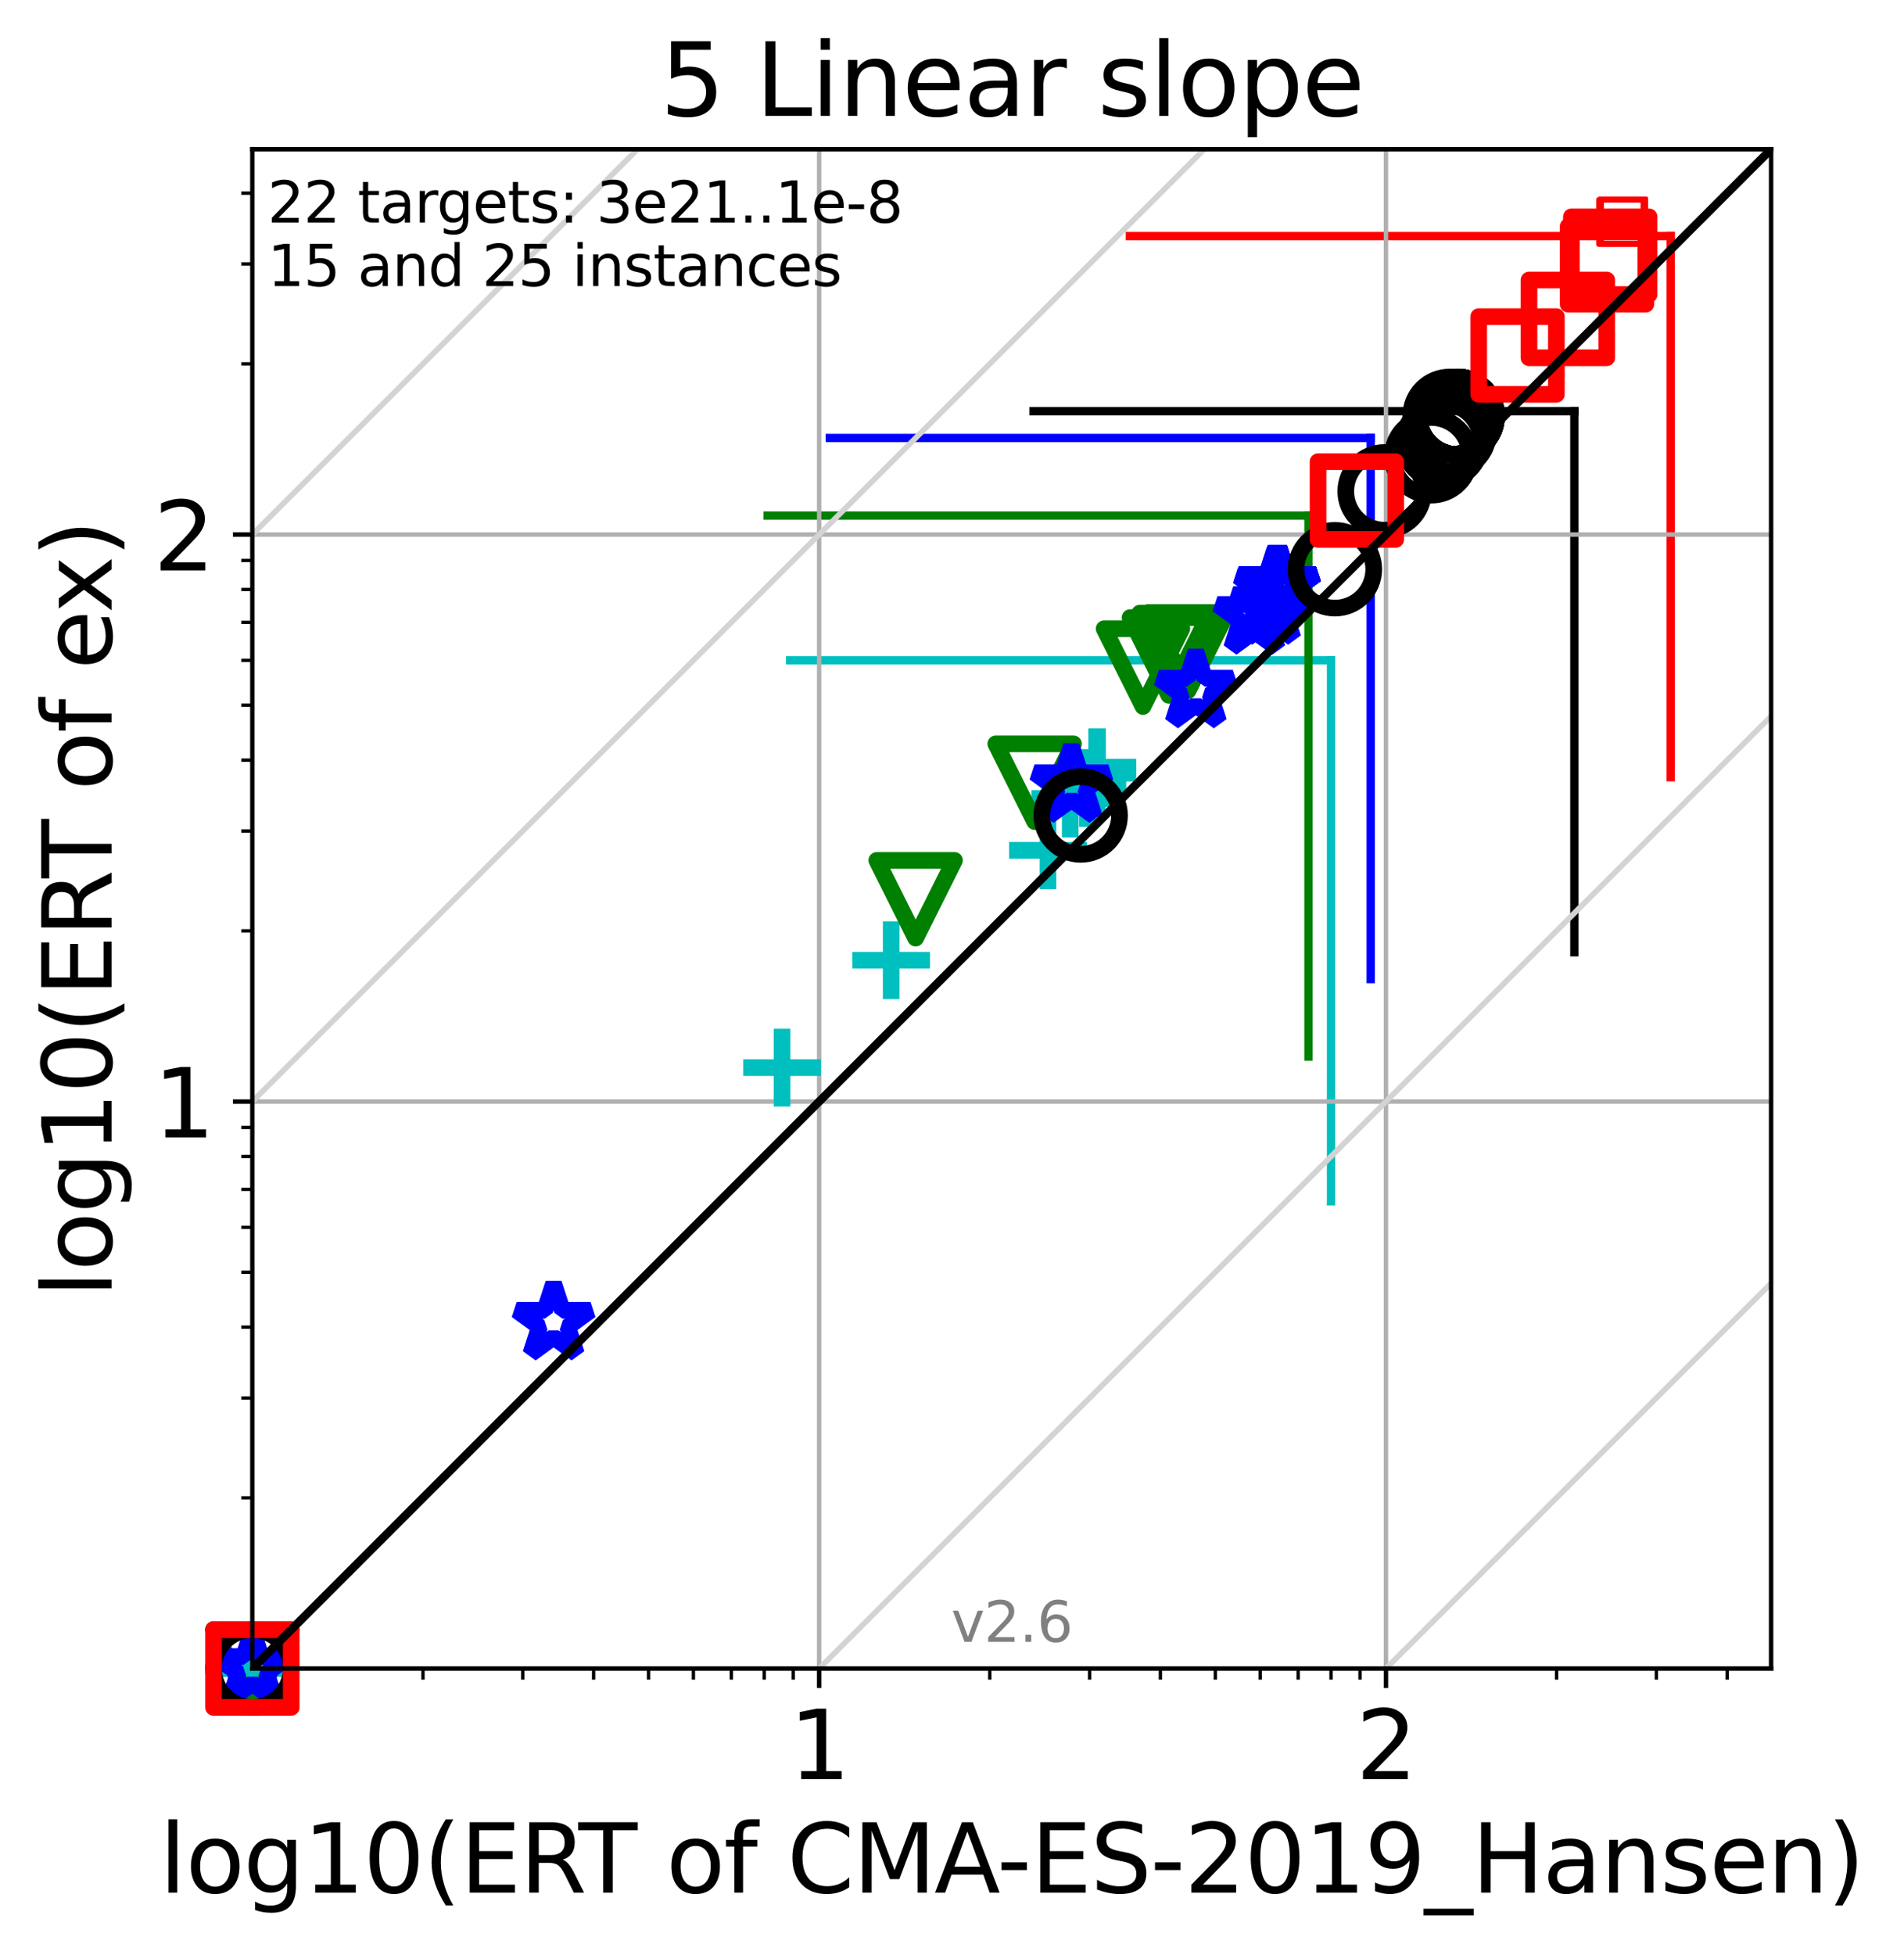<?xml version="1.0" encoding="utf-8" standalone="no"?>
<!DOCTYPE svg PUBLIC "-//W3C//DTD SVG 1.1//EN"
  "http://www.w3.org/Graphics/SVG/1.1/DTD/svg11.dtd">
<svg xmlns:xlink="http://www.w3.org/1999/xlink" width="343.054pt" height="352.096pt" viewBox="0 0 343.054 352.096" xmlns="http://www.w3.org/2000/svg" version="1.1">
 <defs>
  <style type="text/css">*{stroke-linejoin: round; stroke-linecap: butt}</style>
 </defs>
 <g id="figure_1">
  <g id="patch_1">
   <path d="M 0 352.096 
L 343.054 352.096 
L 343.054 0 
L 0 0 
z
" style="fill: #ffffff"/>
  </g>
  <g id="axes_1">
   <g id="patch_2">
    <path d="M 45.469 300.517 
L 319.109 300.517 
L 319.109 26.877 
L 45.469 26.877 
z
" style="fill: #ffffff"/>
   </g>
   <g id="line2d_1">
    <path d="M 239.817 216.378 
L 239.817 118.928 
" clip-path="url(#p455ec10266)" style="fill: none; stroke: #00bfbf; stroke-width: 1.5; stroke-linecap: square"/>
   </g>
   <g id="line2d_2">
    <path d="M 142.367 118.928 
L 239.817 118.928 
" clip-path="url(#p455ec10266)" style="fill: none; stroke: #00bfbf; stroke-width: 1.5; stroke-linecap: square"/>
   </g>
   <g id="line2d_3">
    <path d="M 235.756 190.309 
L 235.756 92.859 
" clip-path="url(#p455ec10266)" style="fill: none; stroke: #008000; stroke-width: 1.5; stroke-linecap: square"/>
   </g>
   <g id="line2d_4">
    <path d="M 138.306 92.859 
L 235.756 92.859 
" clip-path="url(#p455ec10266)" style="fill: none; stroke: #008000; stroke-width: 1.5; stroke-linecap: square"/>
   </g>
   <g id="line2d_5">
    <path d="M 246.969 176.335 
L 246.969 78.885 
" clip-path="url(#p455ec10266)" style="fill: none; stroke: #0000ff; stroke-width: 1.5; stroke-linecap: square"/>
   </g>
   <g id="line2d_6">
    <path d="M 149.52 78.885 
L 246.969 78.885 
" clip-path="url(#p455ec10266)" style="fill: none; stroke: #0000ff; stroke-width: 1.5; stroke-linecap: square"/>
   </g>
   <g id="line2d_7">
    <path d="M 283.663 171.512 
L 283.663 74.063 
" clip-path="url(#p455ec10266)" style="fill: none; stroke: #000000; stroke-width: 1.5; stroke-linecap: square"/>
   </g>
   <g id="line2d_8">
    <path d="M 186.213 74.063 
L 283.663 74.063 
" clip-path="url(#p455ec10266)" style="fill: none; stroke: #000000; stroke-width: 1.5; stroke-linecap: square"/>
   </g>
   <g id="line2d_9">
    <path d="M 301.022 139.971 
L 301.022 42.522 
" clip-path="url(#p455ec10266)" style="fill: none; stroke: #ff0000; stroke-width: 1.5; stroke-linecap: square"/>
   </g>
   <g id="line2d_10">
    <path d="M 203.573 42.522 
L 301.022 42.522 
" clip-path="url(#p455ec10266)" style="fill: none; stroke: #ff0000; stroke-width: 1.5; stroke-linecap: square"/>
   </g>
   <g id="matplotlib.axis_1">
    <g id="xtick_1">
     <g id="line2d_11">
      <path d="M 147.591 300.517 
L 147.591 26.877 
" clip-path="url(#p455ec10266)" style="fill: none; stroke: #b0b0b0; stroke-width: 0.8; stroke-linecap: square"/>
     </g>
     <g id="line2d_12">
      <defs>
       <path id="m4475f9ac56" d="M 0 0 
L 0 3.5 
" style="stroke: #000000; stroke-width: 0.8"/>
      </defs>
      <g>
       <use xlink:href="#m4475f9ac56" x="147.591" y="300.517" style="stroke: #000000; stroke-width: 0.8"/>
      </g>
     </g>
     <g id="text_1">
      <!-- 1 -->
      <g transform="translate(142.183 320.435)scale(0.17 -0.17)">
       <defs>
        <path id="DejaVuSans-31" d="M 794 531 
L 1825 531 
L 1825 4091 
L 703 3866 
L 703 4441 
L 1819 4666 
L 2450 4666 
L 2450 531 
L 3481 531 
L 3481 0 
L 794 0 
L 794 531 
z
" transform="scale(0.016)"/>
       </defs>
       <use xlink:href="#DejaVuSans-31"/>
      </g>
     </g>
    </g>
    <g id="xtick_2">
     <g id="line2d_13">
      <path d="M 249.713 300.517 
L 249.713 26.877 
" clip-path="url(#p455ec10266)" style="fill: none; stroke: #b0b0b0; stroke-width: 0.8; stroke-linecap: square"/>
     </g>
     <g id="line2d_14">
      <g>
       <use xlink:href="#m4475f9ac56" x="249.713" y="300.517" style="stroke: #000000; stroke-width: 0.8"/>
      </g>
     </g>
     <g id="text_2">
      <!-- 2 -->
      <g transform="translate(244.305 320.435)scale(0.17 -0.17)">
       <defs>
        <path id="DejaVuSans-32" d="M 1228 531 
L 3431 531 
L 3431 0 
L 469 0 
L 469 531 
Q 828 903 1448 1529 
Q 2069 2156 2228 2338 
Q 2531 2678 2651 2914 
Q 2772 3150 2772 3378 
Q 2772 3750 2511 3984 
Q 2250 4219 1831 4219 
Q 1534 4219 1204 4116 
Q 875 4013 500 3803 
L 500 4441 
Q 881 4594 1212 4672 
Q 1544 4750 1819 4750 
Q 2544 4750 2975 4387 
Q 3406 4025 3406 3419 
Q 3406 3131 3298 2873 
Q 3191 2616 2906 2266 
Q 2828 2175 2409 1742 
Q 1991 1309 1228 531 
z
" transform="scale(0.016)"/>
       </defs>
       <use xlink:href="#DejaVuSans-32"/>
      </g>
     </g>
    </g>
    <g id="xtick_3">
     <g id="line2d_15">
      <defs>
       <path id="m87d704d9f9" d="M 0 0 
L 0 2 
" style="stroke: #000000; stroke-width: 0.6"/>
      </defs>
      <g>
       <use xlink:href="#m87d704d9f9" x="76.211" y="300.517" style="stroke: #000000; stroke-width: 0.6"/>
      </g>
     </g>
    </g>
    <g id="xtick_4">
     <g id="line2d_16">
      <g>
       <use xlink:href="#m87d704d9f9" x="94.194" y="300.517" style="stroke: #000000; stroke-width: 0.6"/>
      </g>
     </g>
    </g>
    <g id="xtick_5">
     <g id="line2d_17">
      <g>
       <use xlink:href="#m87d704d9f9" x="106.953" y="300.517" style="stroke: #000000; stroke-width: 0.6"/>
      </g>
     </g>
    </g>
    <g id="xtick_6">
     <g id="line2d_18">
      <g>
       <use xlink:href="#m87d704d9f9" x="116.849" y="300.517" style="stroke: #000000; stroke-width: 0.6"/>
      </g>
     </g>
    </g>
    <g id="xtick_7">
     <g id="line2d_19">
      <g>
       <use xlink:href="#m87d704d9f9" x="124.936" y="300.517" style="stroke: #000000; stroke-width: 0.6"/>
      </g>
     </g>
    </g>
    <g id="xtick_8">
     <g id="line2d_20">
      <g>
       <use xlink:href="#m87d704d9f9" x="131.772" y="300.517" style="stroke: #000000; stroke-width: 0.6"/>
      </g>
     </g>
    </g>
    <g id="xtick_9">
     <g id="line2d_21">
      <g>
       <use xlink:href="#m87d704d9f9" x="137.695" y="300.517" style="stroke: #000000; stroke-width: 0.6"/>
      </g>
     </g>
    </g>
    <g id="xtick_10">
     <g id="line2d_22">
      <g>
       <use xlink:href="#m87d704d9f9" x="142.918" y="300.517" style="stroke: #000000; stroke-width: 0.6"/>
      </g>
     </g>
    </g>
    <g id="xtick_11">
     <g id="line2d_23">
      <g>
       <use xlink:href="#m87d704d9f9" x="178.333" y="300.517" style="stroke: #000000; stroke-width: 0.6"/>
      </g>
     </g>
    </g>
    <g id="xtick_12">
     <g id="line2d_24">
      <g>
       <use xlink:href="#m87d704d9f9" x="196.316" y="300.517" style="stroke: #000000; stroke-width: 0.6"/>
      </g>
     </g>
    </g>
    <g id="xtick_13">
     <g id="line2d_25">
      <g>
       <use xlink:href="#m87d704d9f9" x="209.075" y="300.517" style="stroke: #000000; stroke-width: 0.6"/>
      </g>
     </g>
    </g>
    <g id="xtick_14">
     <g id="line2d_26">
      <g>
       <use xlink:href="#m87d704d9f9" x="218.972" y="300.517" style="stroke: #000000; stroke-width: 0.6"/>
      </g>
     </g>
    </g>
    <g id="xtick_15">
     <g id="line2d_27">
      <g>
       <use xlink:href="#m87d704d9f9" x="227.058" y="300.517" style="stroke: #000000; stroke-width: 0.6"/>
      </g>
     </g>
    </g>
    <g id="xtick_16">
     <g id="line2d_28">
      <g>
       <use xlink:href="#m87d704d9f9" x="233.895" y="300.517" style="stroke: #000000; stroke-width: 0.6"/>
      </g>
     </g>
    </g>
    <g id="xtick_17">
     <g id="line2d_29">
      <g>
       <use xlink:href="#m87d704d9f9" x="239.817" y="300.517" style="stroke: #000000; stroke-width: 0.6"/>
      </g>
     </g>
    </g>
    <g id="xtick_18">
     <g id="line2d_30">
      <g>
       <use xlink:href="#m87d704d9f9" x="245.041" y="300.517" style="stroke: #000000; stroke-width: 0.6"/>
      </g>
     </g>
    </g>
    <g id="xtick_19">
     <g id="line2d_31">
      <g>
       <use xlink:href="#m87d704d9f9" x="280.455" y="300.517" style="stroke: #000000; stroke-width: 0.6"/>
      </g>
     </g>
    </g>
    <g id="xtick_20">
     <g id="line2d_32">
      <g>
       <use xlink:href="#m87d704d9f9" x="298.438" y="300.517" style="stroke: #000000; stroke-width: 0.6"/>
      </g>
     </g>
    </g>
    <g id="xtick_21">
     <g id="line2d_33">
      <g>
       <use xlink:href="#m87d704d9f9" x="311.197" y="300.517" style="stroke: #000000; stroke-width: 0.6"/>
      </g>
     </g>
    </g>
    <g id="text_3">
     <!-- log10(ERT of CMA-ES-2019_Hansen) -->
     <g transform="translate(28.725 340.887)scale(0.17 -0.17)">
      <defs>
       <path id="DejaVuSans-6c" d="M 603 4863 
L 1178 4863 
L 1178 0 
L 603 0 
L 603 4863 
z
" transform="scale(0.016)"/>
       <path id="DejaVuSans-6f" d="M 1959 3097 
Q 1497 3097 1228 2736 
Q 959 2375 959 1747 
Q 959 1119 1226 758 
Q 1494 397 1959 397 
Q 2419 397 2687 759 
Q 2956 1122 2956 1747 
Q 2956 2369 2687 2733 
Q 2419 3097 1959 3097 
z
M 1959 3584 
Q 2709 3584 3137 3096 
Q 3566 2609 3566 1747 
Q 3566 888 3137 398 
Q 2709 -91 1959 -91 
Q 1206 -91 779 398 
Q 353 888 353 1747 
Q 353 2609 779 3096 
Q 1206 3584 1959 3584 
z
" transform="scale(0.016)"/>
       <path id="DejaVuSans-67" d="M 2906 1791 
Q 2906 2416 2648 2759 
Q 2391 3103 1925 3103 
Q 1463 3103 1205 2759 
Q 947 2416 947 1791 
Q 947 1169 1205 825 
Q 1463 481 1925 481 
Q 2391 481 2648 825 
Q 2906 1169 2906 1791 
z
M 3481 434 
Q 3481 -459 3084 -895 
Q 2688 -1331 1869 -1331 
Q 1566 -1331 1297 -1286 
Q 1028 -1241 775 -1147 
L 775 -588 
Q 1028 -725 1275 -790 
Q 1522 -856 1778 -856 
Q 2344 -856 2625 -561 
Q 2906 -266 2906 331 
L 2906 616 
Q 2728 306 2450 153 
Q 2172 0 1784 0 
Q 1141 0 747 490 
Q 353 981 353 1791 
Q 353 2603 747 3093 
Q 1141 3584 1784 3584 
Q 2172 3584 2450 3431 
Q 2728 3278 2906 2969 
L 2906 3500 
L 3481 3500 
L 3481 434 
z
" transform="scale(0.016)"/>
       <path id="DejaVuSans-30" d="M 2034 4250 
Q 1547 4250 1301 3770 
Q 1056 3291 1056 2328 
Q 1056 1369 1301 889 
Q 1547 409 2034 409 
Q 2525 409 2770 889 
Q 3016 1369 3016 2328 
Q 3016 3291 2770 3770 
Q 2525 4250 2034 4250 
z
M 2034 4750 
Q 2819 4750 3233 4129 
Q 3647 3509 3647 2328 
Q 3647 1150 3233 529 
Q 2819 -91 2034 -91 
Q 1250 -91 836 529 
Q 422 1150 422 2328 
Q 422 3509 836 4129 
Q 1250 4750 2034 4750 
z
" transform="scale(0.016)"/>
       <path id="DejaVuSans-28" d="M 1984 4856 
Q 1566 4138 1362 3434 
Q 1159 2731 1159 2009 
Q 1159 1288 1364 580 
Q 1569 -128 1984 -844 
L 1484 -844 
Q 1016 -109 783 600 
Q 550 1309 550 2009 
Q 550 2706 781 3412 
Q 1013 4119 1484 4856 
L 1984 4856 
z
" transform="scale(0.016)"/>
       <path id="DejaVuSans-45" d="M 628 4666 
L 3578 4666 
L 3578 4134 
L 1259 4134 
L 1259 2753 
L 3481 2753 
L 3481 2222 
L 1259 2222 
L 1259 531 
L 3634 531 
L 3634 0 
L 628 0 
L 628 4666 
z
" transform="scale(0.016)"/>
       <path id="DejaVuSans-52" d="M 2841 2188 
Q 3044 2119 3236 1894 
Q 3428 1669 3622 1275 
L 4263 0 
L 3584 0 
L 2988 1197 
Q 2756 1666 2539 1819 
Q 2322 1972 1947 1972 
L 1259 1972 
L 1259 0 
L 628 0 
L 628 4666 
L 2053 4666 
Q 2853 4666 3247 4331 
Q 3641 3997 3641 3322 
Q 3641 2881 3436 2590 
Q 3231 2300 2841 2188 
z
M 1259 4147 
L 1259 2491 
L 2053 2491 
Q 2509 2491 2742 2702 
Q 2975 2913 2975 3322 
Q 2975 3731 2742 3939 
Q 2509 4147 2053 4147 
L 1259 4147 
z
" transform="scale(0.016)"/>
       <path id="DejaVuSans-54" d="M -19 4666 
L 3928 4666 
L 3928 4134 
L 2272 4134 
L 2272 0 
L 1638 0 
L 1638 4134 
L -19 4134 
L -19 4666 
z
" transform="scale(0.016)"/>
       <path id="DejaVuSans-20" transform="scale(0.016)"/>
       <path id="DejaVuSans-66" d="M 2375 4863 
L 2375 4384 
L 1825 4384 
Q 1516 4384 1395 4259 
Q 1275 4134 1275 3809 
L 1275 3500 
L 2222 3500 
L 2222 3053 
L 1275 3053 
L 1275 0 
L 697 0 
L 697 3053 
L 147 3053 
L 147 3500 
L 697 3500 
L 697 3744 
Q 697 4328 969 4595 
Q 1241 4863 1831 4863 
L 2375 4863 
z
" transform="scale(0.016)"/>
       <path id="DejaVuSans-43" d="M 4122 4306 
L 4122 3641 
Q 3803 3938 3442 4084 
Q 3081 4231 2675 4231 
Q 1875 4231 1450 3742 
Q 1025 3253 1025 2328 
Q 1025 1406 1450 917 
Q 1875 428 2675 428 
Q 3081 428 3442 575 
Q 3803 722 4122 1019 
L 4122 359 
Q 3791 134 3420 21 
Q 3050 -91 2638 -91 
Q 1578 -91 968 557 
Q 359 1206 359 2328 
Q 359 3453 968 4101 
Q 1578 4750 2638 4750 
Q 3056 4750 3426 4639 
Q 3797 4528 4122 4306 
z
" transform="scale(0.016)"/>
       <path id="DejaVuSans-4d" d="M 628 4666 
L 1569 4666 
L 2759 1491 
L 3956 4666 
L 4897 4666 
L 4897 0 
L 4281 0 
L 4281 4097 
L 3078 897 
L 2444 897 
L 1241 4097 
L 1241 0 
L 628 0 
L 628 4666 
z
" transform="scale(0.016)"/>
       <path id="DejaVuSans-41" d="M 2188 4044 
L 1331 1722 
L 3047 1722 
L 2188 4044 
z
M 1831 4666 
L 2547 4666 
L 4325 0 
L 3669 0 
L 3244 1197 
L 1141 1197 
L 716 0 
L 50 0 
L 1831 4666 
z
" transform="scale(0.016)"/>
       <path id="DejaVuSans-2d" d="M 313 2009 
L 1997 2009 
L 1997 1497 
L 313 1497 
L 313 2009 
z
" transform="scale(0.016)"/>
       <path id="DejaVuSans-53" d="M 3425 4513 
L 3425 3897 
Q 3066 4069 2747 4153 
Q 2428 4238 2131 4238 
Q 1616 4238 1336 4038 
Q 1056 3838 1056 3469 
Q 1056 3159 1242 3001 
Q 1428 2844 1947 2747 
L 2328 2669 
Q 3034 2534 3370 2195 
Q 3706 1856 3706 1288 
Q 3706 609 3251 259 
Q 2797 -91 1919 -91 
Q 1588 -91 1214 -16 
Q 841 59 441 206 
L 441 856 
Q 825 641 1194 531 
Q 1563 422 1919 422 
Q 2459 422 2753 634 
Q 3047 847 3047 1241 
Q 3047 1584 2836 1778 
Q 2625 1972 2144 2069 
L 1759 2144 
Q 1053 2284 737 2584 
Q 422 2884 422 3419 
Q 422 4038 858 4394 
Q 1294 4750 2059 4750 
Q 2388 4750 2728 4690 
Q 3069 4631 3425 4513 
z
" transform="scale(0.016)"/>
       <path id="DejaVuSans-39" d="M 703 97 
L 703 672 
Q 941 559 1184 500 
Q 1428 441 1663 441 
Q 2288 441 2617 861 
Q 2947 1281 2994 2138 
Q 2813 1869 2534 1725 
Q 2256 1581 1919 1581 
Q 1219 1581 811 2004 
Q 403 2428 403 3163 
Q 403 3881 828 4315 
Q 1253 4750 1959 4750 
Q 2769 4750 3195 4129 
Q 3622 3509 3622 2328 
Q 3622 1225 3098 567 
Q 2575 -91 1691 -91 
Q 1453 -91 1209 -44 
Q 966 3 703 97 
z
M 1959 2075 
Q 2384 2075 2632 2365 
Q 2881 2656 2881 3163 
Q 2881 3666 2632 3958 
Q 2384 4250 1959 4250 
Q 1534 4250 1286 3958 
Q 1038 3666 1038 3163 
Q 1038 2656 1286 2365 
Q 1534 2075 1959 2075 
z
" transform="scale(0.016)"/>
       <path id="DejaVuSans-5f" d="M 3263 -1063 
L 3263 -1509 
L -63 -1509 
L -63 -1063 
L 3263 -1063 
z
" transform="scale(0.016)"/>
       <path id="DejaVuSans-48" d="M 628 4666 
L 1259 4666 
L 1259 2753 
L 3553 2753 
L 3553 4666 
L 4184 4666 
L 4184 0 
L 3553 0 
L 3553 2222 
L 1259 2222 
L 1259 0 
L 628 0 
L 628 4666 
z
" transform="scale(0.016)"/>
       <path id="DejaVuSans-61" d="M 2194 1759 
Q 1497 1759 1228 1600 
Q 959 1441 959 1056 
Q 959 750 1161 570 
Q 1363 391 1709 391 
Q 2188 391 2477 730 
Q 2766 1069 2766 1631 
L 2766 1759 
L 2194 1759 
z
M 3341 1997 
L 3341 0 
L 2766 0 
L 2766 531 
Q 2569 213 2275 61 
Q 1981 -91 1556 -91 
Q 1019 -91 701 211 
Q 384 513 384 1019 
Q 384 1609 779 1909 
Q 1175 2209 1959 2209 
L 2766 2209 
L 2766 2266 
Q 2766 2663 2505 2880 
Q 2244 3097 1772 3097 
Q 1472 3097 1187 3025 
Q 903 2953 641 2809 
L 641 3341 
Q 956 3463 1253 3523 
Q 1550 3584 1831 3584 
Q 2591 3584 2966 3190 
Q 3341 2797 3341 1997 
z
" transform="scale(0.016)"/>
       <path id="DejaVuSans-6e" d="M 3513 2113 
L 3513 0 
L 2938 0 
L 2938 2094 
Q 2938 2591 2744 2837 
Q 2550 3084 2163 3084 
Q 1697 3084 1428 2787 
Q 1159 2491 1159 1978 
L 1159 0 
L 581 0 
L 581 3500 
L 1159 3500 
L 1159 2956 
Q 1366 3272 1645 3428 
Q 1925 3584 2291 3584 
Q 2894 3584 3203 3211 
Q 3513 2838 3513 2113 
z
" transform="scale(0.016)"/>
       <path id="DejaVuSans-73" d="M 2834 3397 
L 2834 2853 
Q 2591 2978 2328 3040 
Q 2066 3103 1784 3103 
Q 1356 3103 1142 2972 
Q 928 2841 928 2578 
Q 928 2378 1081 2264 
Q 1234 2150 1697 2047 
L 1894 2003 
Q 2506 1872 2764 1633 
Q 3022 1394 3022 966 
Q 3022 478 2636 193 
Q 2250 -91 1575 -91 
Q 1294 -91 989 -36 
Q 684 19 347 128 
L 347 722 
Q 666 556 975 473 
Q 1284 391 1588 391 
Q 1994 391 2212 530 
Q 2431 669 2431 922 
Q 2431 1156 2273 1281 
Q 2116 1406 1581 1522 
L 1381 1569 
Q 847 1681 609 1914 
Q 372 2147 372 2553 
Q 372 3047 722 3315 
Q 1072 3584 1716 3584 
Q 2034 3584 2315 3537 
Q 2597 3491 2834 3397 
z
" transform="scale(0.016)"/>
       <path id="DejaVuSans-65" d="M 3597 1894 
L 3597 1613 
L 953 1613 
Q 991 1019 1311 708 
Q 1631 397 2203 397 
Q 2534 397 2845 478 
Q 3156 559 3463 722 
L 3463 178 
Q 3153 47 2828 -22 
Q 2503 -91 2169 -91 
Q 1331 -91 842 396 
Q 353 884 353 1716 
Q 353 2575 817 3079 
Q 1281 3584 2069 3584 
Q 2775 3584 3186 3129 
Q 3597 2675 3597 1894 
z
M 3022 2063 
Q 3016 2534 2758 2815 
Q 2500 3097 2075 3097 
Q 1594 3097 1305 2825 
Q 1016 2553 972 2059 
L 3022 2063 
z
" transform="scale(0.016)"/>
       <path id="DejaVuSans-29" d="M 513 4856 
L 1013 4856 
Q 1481 4119 1714 3412 
Q 1947 2706 1947 2009 
Q 1947 1309 1714 600 
Q 1481 -109 1013 -844 
L 513 -844 
Q 928 -128 1133 580 
Q 1338 1288 1338 2009 
Q 1338 2731 1133 3434 
Q 928 4138 513 4856 
z
" transform="scale(0.016)"/>
      </defs>
      <use xlink:href="#DejaVuSans-6c"/>
      <use xlink:href="#DejaVuSans-6f" x="27.783"/>
      <use xlink:href="#DejaVuSans-67" x="88.965"/>
      <use xlink:href="#DejaVuSans-31" x="152.441"/>
      <use xlink:href="#DejaVuSans-30" x="216.064"/>
      <use xlink:href="#DejaVuSans-28" x="279.688"/>
      <use xlink:href="#DejaVuSans-45" x="318.701"/>
      <use xlink:href="#DejaVuSans-52" x="381.885"/>
      <use xlink:href="#DejaVuSans-54" x="444.117"/>
      <use xlink:href="#DejaVuSans-20" x="505.201"/>
      <use xlink:href="#DejaVuSans-6f" x="536.988"/>
      <use xlink:href="#DejaVuSans-66" x="598.17"/>
      <use xlink:href="#DejaVuSans-20" x="633.375"/>
      <use xlink:href="#DejaVuSans-43" x="665.162"/>
      <use xlink:href="#DejaVuSans-4d" x="734.986"/>
      <use xlink:href="#DejaVuSans-41" x="821.266"/>
      <use xlink:href="#DejaVuSans-2d" x="887.424"/>
      <use xlink:href="#DejaVuSans-45" x="923.508"/>
      <use xlink:href="#DejaVuSans-53" x="986.691"/>
      <use xlink:href="#DejaVuSans-2d" x="1050.168"/>
      <use xlink:href="#DejaVuSans-32" x="1086.252"/>
      <use xlink:href="#DejaVuSans-30" x="1149.875"/>
      <use xlink:href="#DejaVuSans-31" x="1213.498"/>
      <use xlink:href="#DejaVuSans-39" x="1277.121"/>
      <use xlink:href="#DejaVuSans-5f" x="1340.744"/>
      <use xlink:href="#DejaVuSans-48" x="1390.744"/>
      <use xlink:href="#DejaVuSans-61" x="1465.939"/>
      <use xlink:href="#DejaVuSans-6e" x="1527.219"/>
      <use xlink:href="#DejaVuSans-73" x="1590.598"/>
      <use xlink:href="#DejaVuSans-65" x="1642.697"/>
      <use xlink:href="#DejaVuSans-6e" x="1704.221"/>
      <use xlink:href="#DejaVuSans-29" x="1767.6"/>
     </g>
    </g>
   </g>
   <g id="matplotlib.axis_2">
    <g id="ytick_1">
     <g id="line2d_34">
      <path d="M 45.469 198.395 
L 319.109 198.395 
" clip-path="url(#p455ec10266)" style="fill: none; stroke: #b0b0b0; stroke-width: 0.8; stroke-linecap: square"/>
     </g>
     <g id="line2d_35">
      <defs>
       <path id="meca97630fa" d="M 0 0 
L -3.5 0 
" style="stroke: #000000; stroke-width: 0.8"/>
      </defs>
      <g>
       <use xlink:href="#meca97630fa" x="45.469" y="198.395" style="stroke: #000000; stroke-width: 0.8"/>
      </g>
     </g>
     <g id="text_4">
      <!-- 1 -->
      <g transform="translate(27.653 204.854)scale(0.17 -0.17)">
       <use xlink:href="#DejaVuSans-31"/>
      </g>
     </g>
    </g>
    <g id="ytick_2">
     <g id="line2d_36">
      <path d="M 45.469 96.273 
L 319.109 96.273 
" clip-path="url(#p455ec10266)" style="fill: none; stroke: #b0b0b0; stroke-width: 0.8; stroke-linecap: square"/>
     </g>
     <g id="line2d_37">
      <g>
       <use xlink:href="#meca97630fa" x="45.469" y="96.273" style="stroke: #000000; stroke-width: 0.8"/>
      </g>
     </g>
     <g id="text_5">
      <!-- 2 -->
      <g transform="translate(27.653 102.731)scale(0.17 -0.17)">
       <use xlink:href="#DejaVuSans-32"/>
      </g>
     </g>
    </g>
    <g id="ytick_3">
     <g id="line2d_38">
      <defs>
       <path id="m04c13efec5" d="M 0 0 
L -2 0 
" style="stroke: #000000; stroke-width: 0.6"/>
      </defs>
      <g>
       <use xlink:href="#m04c13efec5" x="45.469" y="269.775" style="stroke: #000000; stroke-width: 0.6"/>
      </g>
     </g>
    </g>
    <g id="ytick_4">
     <g id="line2d_39">
      <g>
       <use xlink:href="#m04c13efec5" x="45.469" y="251.793" style="stroke: #000000; stroke-width: 0.6"/>
      </g>
     </g>
    </g>
    <g id="ytick_5">
     <g id="line2d_40">
      <g>
       <use xlink:href="#m04c13efec5" x="45.469" y="239.033" style="stroke: #000000; stroke-width: 0.6"/>
      </g>
     </g>
    </g>
    <g id="ytick_6">
     <g id="line2d_41">
      <g>
       <use xlink:href="#m04c13efec5" x="45.469" y="229.137" style="stroke: #000000; stroke-width: 0.6"/>
      </g>
     </g>
    </g>
    <g id="ytick_7">
     <g id="line2d_42">
      <g>
       <use xlink:href="#m04c13efec5" x="45.469" y="221.051" style="stroke: #000000; stroke-width: 0.6"/>
      </g>
     </g>
    </g>
    <g id="ytick_8">
     <g id="line2d_43">
      <g>
       <use xlink:href="#m04c13efec5" x="45.469" y="214.214" style="stroke: #000000; stroke-width: 0.6"/>
      </g>
     </g>
    </g>
    <g id="ytick_9">
     <g id="line2d_44">
      <g>
       <use xlink:href="#m04c13efec5" x="45.469" y="208.292" style="stroke: #000000; stroke-width: 0.6"/>
      </g>
     </g>
    </g>
    <g id="ytick_10">
     <g id="line2d_45">
      <g>
       <use xlink:href="#m04c13efec5" x="45.469" y="203.068" style="stroke: #000000; stroke-width: 0.6"/>
      </g>
     </g>
    </g>
    <g id="ytick_11">
     <g id="line2d_46">
      <g>
       <use xlink:href="#m04c13efec5" x="45.469" y="167.653" style="stroke: #000000; stroke-width: 0.6"/>
      </g>
     </g>
    </g>
    <g id="ytick_12">
     <g id="line2d_47">
      <g>
       <use xlink:href="#m04c13efec5" x="45.469" y="149.67" style="stroke: #000000; stroke-width: 0.6"/>
      </g>
     </g>
    </g>
    <g id="ytick_13">
     <g id="line2d_48">
      <g>
       <use xlink:href="#m04c13efec5" x="45.469" y="136.911" style="stroke: #000000; stroke-width: 0.6"/>
      </g>
     </g>
    </g>
    <g id="ytick_14">
     <g id="line2d_49">
      <g>
       <use xlink:href="#m04c13efec5" x="45.469" y="127.015" style="stroke: #000000; stroke-width: 0.6"/>
      </g>
     </g>
    </g>
    <g id="ytick_15">
     <g id="line2d_50">
      <g>
       <use xlink:href="#m04c13efec5" x="45.469" y="118.928" style="stroke: #000000; stroke-width: 0.6"/>
      </g>
     </g>
    </g>
    <g id="ytick_16">
     <g id="line2d_51">
      <g>
       <use xlink:href="#m04c13efec5" x="45.469" y="112.092" style="stroke: #000000; stroke-width: 0.6"/>
      </g>
     </g>
    </g>
    <g id="ytick_17">
     <g id="line2d_52">
      <g>
       <use xlink:href="#m04c13efec5" x="45.469" y="106.169" style="stroke: #000000; stroke-width: 0.6"/>
      </g>
     </g>
    </g>
    <g id="ytick_18">
     <g id="line2d_53">
      <g>
       <use xlink:href="#m04c13efec5" x="45.469" y="100.946" style="stroke: #000000; stroke-width: 0.6"/>
      </g>
     </g>
    </g>
    <g id="ytick_19">
     <g id="line2d_54">
      <g>
       <use xlink:href="#m04c13efec5" x="45.469" y="65.531" style="stroke: #000000; stroke-width: 0.6"/>
      </g>
     </g>
    </g>
    <g id="ytick_20">
     <g id="line2d_55">
      <g>
       <use xlink:href="#m04c13efec5" x="45.469" y="47.548" style="stroke: #000000; stroke-width: 0.6"/>
      </g>
     </g>
    </g>
    <g id="ytick_21">
     <g id="line2d_56">
      <g>
       <use xlink:href="#m04c13efec5" x="45.469" y="34.789" style="stroke: #000000; stroke-width: 0.6"/>
      </g>
     </g>
    </g>
    <g id="text_6">
     <!-- log10(ERT of ex) -->
     <g transform="translate(20.117 233.665)rotate(-90)scale(0.17 -0.17)">
      <defs>
       <path id="DejaVuSans-78" d="M 3513 3500 
L 2247 1797 
L 3578 0 
L 2900 0 
L 1881 1375 
L 863 0 
L 184 0 
L 1544 1831 
L 300 3500 
L 978 3500 
L 1906 2253 
L 2834 3500 
L 3513 3500 
z
" transform="scale(0.016)"/>
      </defs>
      <use xlink:href="#DejaVuSans-6c"/>
      <use xlink:href="#DejaVuSans-6f" x="27.783"/>
      <use xlink:href="#DejaVuSans-67" x="88.965"/>
      <use xlink:href="#DejaVuSans-31" x="152.441"/>
      <use xlink:href="#DejaVuSans-30" x="216.064"/>
      <use xlink:href="#DejaVuSans-28" x="279.688"/>
      <use xlink:href="#DejaVuSans-45" x="318.701"/>
      <use xlink:href="#DejaVuSans-52" x="381.885"/>
      <use xlink:href="#DejaVuSans-54" x="444.117"/>
      <use xlink:href="#DejaVuSans-20" x="505.201"/>
      <use xlink:href="#DejaVuSans-6f" x="536.988"/>
      <use xlink:href="#DejaVuSans-66" x="598.17"/>
      <use xlink:href="#DejaVuSans-20" x="633.375"/>
      <use xlink:href="#DejaVuSans-65" x="665.162"/>
      <use xlink:href="#DejaVuSans-78" x="724.936"/>
      <use xlink:href="#DejaVuSans-29" x="784.115"/>
     </g>
    </g>
   </g>
   <g id="line2d_57">
    <defs>
     <path id="m6ba45c1a0e" d="M -7 0 
L 7 0 
M 0 7 
L 0 -7 
" style="stroke: #00bfbf; stroke-width: 3"/>
    </defs>
    <g>
     <use xlink:href="#m6ba45c1a0e" x="45.469" y="300.517" style="fill-opacity: 0; stroke: #00bfbf; stroke-width: 3"/>
     <use xlink:href="#m6ba45c1a0e" x="45.469" y="300.517" style="fill-opacity: 0; stroke: #00bfbf; stroke-width: 3"/>
     <use xlink:href="#m6ba45c1a0e" x="140.902" y="192.288" style="fill-opacity: 0; stroke: #00bfbf; stroke-width: 3"/>
     <use xlink:href="#m6ba45c1a0e" x="160.571" y="172.946" style="fill-opacity: 0; stroke: #00bfbf; stroke-width: 3"/>
     <use xlink:href="#m6ba45c1a0e" x="188.817" y="153.149" style="fill-opacity: 0; stroke: #00bfbf; stroke-width: 3"/>
     <use xlink:href="#m6ba45c1a0e" x="192.832" y="143.83" style="fill-opacity: 0; stroke: #00bfbf; stroke-width: 3"/>
     <use xlink:href="#m6ba45c1a0e" x="195.92" y="141.928" style="fill-opacity: 0; stroke: #00bfbf; stroke-width: 3"/>
     <use xlink:href="#m6ba45c1a0e" x="197.675" y="139.255" style="fill-opacity: 0; stroke: #00bfbf; stroke-width: 3"/>
     <use xlink:href="#m6ba45c1a0e" x="197.675" y="138.64" style="fill-opacity: 0; stroke: #00bfbf; stroke-width: 3"/>
     <use xlink:href="#m6ba45c1a0e" x="197.675" y="138.235" style="fill-opacity: 0; stroke: #00bfbf; stroke-width: 3"/>
     <use xlink:href="#m6ba45c1a0e" x="197.675" y="138.235" style="fill-opacity: 0; stroke: #00bfbf; stroke-width: 3"/>
     <use xlink:href="#m6ba45c1a0e" x="197.675" y="138.235" style="fill-opacity: 0; stroke: #00bfbf; stroke-width: 3"/>
     <use xlink:href="#m6ba45c1a0e" x="197.675" y="138.235" style="fill-opacity: 0; stroke: #00bfbf; stroke-width: 3"/>
     <use xlink:href="#m6ba45c1a0e" x="197.675" y="138.235" style="fill-opacity: 0; stroke: #00bfbf; stroke-width: 3"/>
     <use xlink:href="#m6ba45c1a0e" x="197.675" y="138.235" style="fill-opacity: 0; stroke: #00bfbf; stroke-width: 3"/>
     <use xlink:href="#m6ba45c1a0e" x="197.675" y="138.235" style="fill-opacity: 0; stroke: #00bfbf; stroke-width: 3"/>
     <use xlink:href="#m6ba45c1a0e" x="197.675" y="138.235" style="fill-opacity: 0; stroke: #00bfbf; stroke-width: 3"/>
     <use xlink:href="#m6ba45c1a0e" x="197.675" y="138.235" style="fill-opacity: 0; stroke: #00bfbf; stroke-width: 3"/>
     <use xlink:href="#m6ba45c1a0e" x="197.675" y="138.235" style="fill-opacity: 0; stroke: #00bfbf; stroke-width: 3"/>
     <use xlink:href="#m6ba45c1a0e" x="197.675" y="138.235" style="fill-opacity: 0; stroke: #00bfbf; stroke-width: 3"/>
     <use xlink:href="#m6ba45c1a0e" x="197.675" y="138.235" style="fill-opacity: 0; stroke: #00bfbf; stroke-width: 3"/>
     <use xlink:href="#m6ba45c1a0e" x="197.675" y="138.235" style="fill-opacity: 0; stroke: #00bfbf; stroke-width: 3"/>
    </g>
   </g>
   <g id="line2d_58">
    <defs>
     <path id="m2dde5d0ea6" d="M -0 7 
L 7 -7 
L -7 -7 
z
" style="stroke: #008000; stroke-width: 3; stroke-linejoin: miter"/>
    </defs>
    <g>
     <use xlink:href="#m2dde5d0ea6" x="45.469" y="300.517" style="fill-opacity: 0; stroke: #008000; stroke-width: 3; stroke-linejoin: miter"/>
     <use xlink:href="#m2dde5d0ea6" x="45.469" y="300.517" style="fill-opacity: 0; stroke: #008000; stroke-width: 3; stroke-linejoin: miter"/>
     <use xlink:href="#m2dde5d0ea6" x="164.979" y="161.965" style="fill-opacity: 0; stroke: #008000; stroke-width: 3; stroke-linejoin: miter"/>
     <use xlink:href="#m2dde5d0ea6" x="186.419" y="140.972" style="fill-opacity: 0; stroke: #008000; stroke-width: 3; stroke-linejoin: miter"/>
     <use xlink:href="#m2dde5d0ea6" x="205.936" y="120.241" style="fill-opacity: 0; stroke: #008000; stroke-width: 3; stroke-linejoin: miter"/>
     <use xlink:href="#m2dde5d0ea6" x="210.601" y="118.241" style="fill-opacity: 0; stroke: #008000; stroke-width: 3; stroke-linejoin: miter"/>
     <use xlink:href="#m2dde5d0ea6" x="212.351" y="117.788" style="fill-opacity: 0; stroke: #008000; stroke-width: 3; stroke-linejoin: miter"/>
     <use xlink:href="#m2dde5d0ea6" x="212.351" y="117.429" style="fill-opacity: 0; stroke: #008000; stroke-width: 3; stroke-linejoin: miter"/>
     <use xlink:href="#m2dde5d0ea6" x="214.035" y="117.34" style="fill-opacity: 0; stroke: #008000; stroke-width: 3; stroke-linejoin: miter"/>
     <use xlink:href="#m2dde5d0ea6" x="214.035" y="117.34" style="fill-opacity: 0; stroke: #008000; stroke-width: 3; stroke-linejoin: miter"/>
     <use xlink:href="#m2dde5d0ea6" x="214.035" y="117.34" style="fill-opacity: 0; stroke: #008000; stroke-width: 3; stroke-linejoin: miter"/>
     <use xlink:href="#m2dde5d0ea6" x="214.035" y="117.34" style="fill-opacity: 0; stroke: #008000; stroke-width: 3; stroke-linejoin: miter"/>
     <use xlink:href="#m2dde5d0ea6" x="214.035" y="117.34" style="fill-opacity: 0; stroke: #008000; stroke-width: 3; stroke-linejoin: miter"/>
     <use xlink:href="#m2dde5d0ea6" x="214.035" y="117.34" style="fill-opacity: 0; stroke: #008000; stroke-width: 3; stroke-linejoin: miter"/>
     <use xlink:href="#m2dde5d0ea6" x="214.035" y="117.34" style="fill-opacity: 0; stroke: #008000; stroke-width: 3; stroke-linejoin: miter"/>
     <use xlink:href="#m2dde5d0ea6" x="214.035" y="117.34" style="fill-opacity: 0; stroke: #008000; stroke-width: 3; stroke-linejoin: miter"/>
     <use xlink:href="#m2dde5d0ea6" x="214.035" y="117.34" style="fill-opacity: 0; stroke: #008000; stroke-width: 3; stroke-linejoin: miter"/>
     <use xlink:href="#m2dde5d0ea6" x="214.035" y="117.34" style="fill-opacity: 0; stroke: #008000; stroke-width: 3; stroke-linejoin: miter"/>
     <use xlink:href="#m2dde5d0ea6" x="214.035" y="117.34" style="fill-opacity: 0; stroke: #008000; stroke-width: 3; stroke-linejoin: miter"/>
     <use xlink:href="#m2dde5d0ea6" x="214.035" y="117.34" style="fill-opacity: 0; stroke: #008000; stroke-width: 3; stroke-linejoin: miter"/>
     <use xlink:href="#m2dde5d0ea6" x="214.035" y="117.34" style="fill-opacity: 0; stroke: #008000; stroke-width: 3; stroke-linejoin: miter"/>
     <use xlink:href="#m2dde5d0ea6" x="214.035" y="117.34" style="fill-opacity: 0; stroke: #008000; stroke-width: 3; stroke-linejoin: miter"/>
    </g>
   </g>
   <g id="line2d_59">
    <defs>
     <path id="mdba2cf056e" d="M 0 -7 
L -1.572 -2.163 
L -6.657 -2.163 
L -2.543 0.826 
L -4.114 5.663 
L -0 2.674 
L 4.114 5.663 
L 2.543 0.826 
L 6.657 -2.163 
L 1.572 -2.163 
z
" style="stroke: #0000ff; stroke-width: 3; stroke-linejoin: bevel"/>
    </defs>
    <g>
     <use xlink:href="#mdba2cf056e" x="45.469" y="300.517" style="fill-opacity: 0; stroke: #0000ff; stroke-width: 3; stroke-linejoin: bevel"/>
     <use xlink:href="#mdba2cf056e" x="99.745" y="238.155" style="fill-opacity: 0; stroke: #0000ff; stroke-width: 3; stroke-linejoin: bevel"/>
     <use xlink:href="#mdba2cf056e" x="193.044" y="141.338" style="fill-opacity: 0; stroke: #0000ff; stroke-width: 3; stroke-linejoin: bevel"/>
     <use xlink:href="#mdba2cf056e" x="215.466" y="124.305" style="fill-opacity: 0; stroke: #0000ff; stroke-width: 3; stroke-linejoin: bevel"/>
     <use xlink:href="#mdba2cf056e" x="226.011" y="111.037" style="fill-opacity: 0; stroke: #0000ff; stroke-width: 3; stroke-linejoin: bevel"/>
     <use xlink:href="#mdba2cf056e" x="228.845" y="109.25" style="fill-opacity: 0; stroke: #0000ff; stroke-width: 3; stroke-linejoin: bevel"/>
     <use xlink:href="#mdba2cf056e" x="229.689" y="105.954" style="fill-opacity: 0; stroke: #0000ff; stroke-width: 3; stroke-linejoin: bevel"/>
     <use xlink:href="#mdba2cf056e" x="229.828" y="105.618" style="fill-opacity: 0; stroke: #0000ff; stroke-width: 3; stroke-linejoin: bevel"/>
     <use xlink:href="#mdba2cf056e" x="229.966" y="105.618" style="fill-opacity: 0; stroke: #0000ff; stroke-width: 3; stroke-linejoin: bevel"/>
     <use xlink:href="#mdba2cf056e" x="230.425" y="105.618" style="fill-opacity: 0; stroke: #0000ff; stroke-width: 3; stroke-linejoin: bevel"/>
     <use xlink:href="#mdba2cf056e" x="230.425" y="105.618" style="fill-opacity: 0; stroke: #0000ff; stroke-width: 3; stroke-linejoin: bevel"/>
     <use xlink:href="#mdba2cf056e" x="230.425" y="105.618" style="fill-opacity: 0; stroke: #0000ff; stroke-width: 3; stroke-linejoin: bevel"/>
     <use xlink:href="#mdba2cf056e" x="230.425" y="105.618" style="fill-opacity: 0; stroke: #0000ff; stroke-width: 3; stroke-linejoin: bevel"/>
     <use xlink:href="#mdba2cf056e" x="230.425" y="105.618" style="fill-opacity: 0; stroke: #0000ff; stroke-width: 3; stroke-linejoin: bevel"/>
     <use xlink:href="#mdba2cf056e" x="230.425" y="105.618" style="fill-opacity: 0; stroke: #0000ff; stroke-width: 3; stroke-linejoin: bevel"/>
     <use xlink:href="#mdba2cf056e" x="230.425" y="105.618" style="fill-opacity: 0; stroke: #0000ff; stroke-width: 3; stroke-linejoin: bevel"/>
     <use xlink:href="#mdba2cf056e" x="230.425" y="105.618" style="fill-opacity: 0; stroke: #0000ff; stroke-width: 3; stroke-linejoin: bevel"/>
     <use xlink:href="#mdba2cf056e" x="230.425" y="105.618" style="fill-opacity: 0; stroke: #0000ff; stroke-width: 3; stroke-linejoin: bevel"/>
     <use xlink:href="#mdba2cf056e" x="230.425" y="105.618" style="fill-opacity: 0; stroke: #0000ff; stroke-width: 3; stroke-linejoin: bevel"/>
     <use xlink:href="#mdba2cf056e" x="230.425" y="105.618" style="fill-opacity: 0; stroke: #0000ff; stroke-width: 3; stroke-linejoin: bevel"/>
     <use xlink:href="#mdba2cf056e" x="230.425" y="105.618" style="fill-opacity: 0; stroke: #0000ff; stroke-width: 3; stroke-linejoin: bevel"/>
     <use xlink:href="#mdba2cf056e" x="230.425" y="105.618" style="fill-opacity: 0; stroke: #0000ff; stroke-width: 3; stroke-linejoin: bevel"/>
    </g>
   </g>
   <g id="line2d_60">
    <defs>
     <path id="md581f75f69" d="M 0 7 
C 1.856 7 3.637 6.262 4.95 4.95 
C 6.262 3.637 7 1.856 7 0 
C 7 -1.856 6.262 -3.637 4.95 -4.95 
C 3.637 -6.262 1.856 -7 0 -7 
C -1.856 -7 -3.637 -6.262 -4.95 -4.95 
C -6.262 -3.637 -7 -1.856 -7 0 
C -7 1.856 -6.262 3.637 -4.95 4.95 
C -3.637 6.262 -1.856 7 0 7 
z
" style="stroke: #000000; stroke-width: 3"/>
    </defs>
    <g>
     <use xlink:href="#md581f75f69" x="45.469" y="300.517" style="fill-opacity: 0; stroke: #000000; stroke-width: 3"/>
     <use xlink:href="#md581f75f69" x="194.71" y="146.874" style="fill-opacity: 0; stroke: #000000; stroke-width: 3"/>
     <use xlink:href="#md581f75f69" x="240.514" y="102.526" style="fill-opacity: 0; stroke: #000000; stroke-width: 3"/>
     <use xlink:href="#md581f75f69" x="249.476" y="88.496" style="fill-opacity: 0; stroke: #000000; stroke-width: 3"/>
     <use xlink:href="#md581f75f69" x="257.874" y="82.185" style="fill-opacity: 0; stroke: #000000; stroke-width: 3"/>
     <use xlink:href="#md581f75f69" x="259.893" y="79.607" style="fill-opacity: 0; stroke: #000000; stroke-width: 3"/>
     <use xlink:href="#md581f75f69" x="261.19" y="77.849" style="fill-opacity: 0; stroke: #000000; stroke-width: 3"/>
     <use xlink:href="#md581f75f69" x="261.19" y="74.909" style="fill-opacity: 0; stroke: #000000; stroke-width: 3"/>
     <use xlink:href="#md581f75f69" x="262.627" y="74.909" style="fill-opacity: 0; stroke: #000000; stroke-width: 3"/>
     <use xlink:href="#md581f75f69" x="262.627" y="74.909" style="fill-opacity: 0; stroke: #000000; stroke-width: 3"/>
     <use xlink:href="#md581f75f69" x="262.627" y="74.909" style="fill-opacity: 0; stroke: #000000; stroke-width: 3"/>
     <use xlink:href="#md581f75f69" x="262.627" y="74.909" style="fill-opacity: 0; stroke: #000000; stroke-width: 3"/>
     <use xlink:href="#md581f75f69" x="262.627" y="74.909" style="fill-opacity: 0; stroke: #000000; stroke-width: 3"/>
     <use xlink:href="#md581f75f69" x="262.627" y="74.909" style="fill-opacity: 0; stroke: #000000; stroke-width: 3"/>
     <use xlink:href="#md581f75f69" x="262.627" y="74.909" style="fill-opacity: 0; stroke: #000000; stroke-width: 3"/>
     <use xlink:href="#md581f75f69" x="262.627" y="74.909" style="fill-opacity: 0; stroke: #000000; stroke-width: 3"/>
     <use xlink:href="#md581f75f69" x="262.627" y="74.909" style="fill-opacity: 0; stroke: #000000; stroke-width: 3"/>
     <use xlink:href="#md581f75f69" x="262.627" y="74.909" style="fill-opacity: 0; stroke: #000000; stroke-width: 3"/>
     <use xlink:href="#md581f75f69" x="262.627" y="74.909" style="fill-opacity: 0; stroke: #000000; stroke-width: 3"/>
     <use xlink:href="#md581f75f69" x="262.627" y="74.909" style="fill-opacity: 0; stroke: #000000; stroke-width: 3"/>
     <use xlink:href="#md581f75f69" x="262.627" y="74.909" style="fill-opacity: 0; stroke: #000000; stroke-width: 3"/>
     <use xlink:href="#md581f75f69" x="262.627" y="74.909" style="fill-opacity: 0; stroke: #000000; stroke-width: 3"/>
    </g>
   </g>
   <g id="line2d_61">
    <defs>
     <path id="m14b5e869f5" d="M -7 7 
L 7 7 
L 7 -7 
L -7 -7 
z
" style="stroke: #ff0000; stroke-width: 3; stroke-linejoin: miter"/>
    </defs>
    <g>
     <use xlink:href="#m14b5e869f5" x="45.469" y="300.517" style="fill-opacity: 0; stroke: #ff0000; stroke-width: 3; stroke-linejoin: miter"/>
     <use xlink:href="#m14b5e869f5" x="244.479" y="90.151" style="fill-opacity: 0; stroke: #ff0000; stroke-width: 3; stroke-linejoin: miter"/>
     <use xlink:href="#m14b5e869f5" x="273.421" y="64.028" style="fill-opacity: 0; stroke: #ff0000; stroke-width: 3; stroke-linejoin: miter"/>
     <use xlink:href="#m14b5e869f5" x="282.492" y="57.435" style="fill-opacity: 0; stroke: #ff0000; stroke-width: 3; stroke-linejoin: miter"/>
     <use xlink:href="#m14b5e869f5" x="289.54" y="47.784" style="fill-opacity: 0; stroke: #ff0000; stroke-width: 3; stroke-linejoin: miter"/>
     <use xlink:href="#m14b5e869f5" x="290.127" y="46.052" style="fill-opacity: 0; stroke: #ff0000; stroke-width: 3; stroke-linejoin: miter"/>
    </g>
   </g>
   <g id="line2d_62">
    <defs>
     <path id="m0d932bb37c" d="M -4 4 
L 4 4 
L 4 -4 
L -4 -4 
z
" style="stroke: #ff0000; stroke-linejoin: miter"/>
    </defs>
    <g>
     <use xlink:href="#m0d932bb37c" x="292.091" y="39.974" style="fill-opacity: 0; stroke: #ff0000; stroke-linejoin: miter"/>
     <use xlink:href="#m0d932bb37c" x="292.352" y="39.908" style="fill-opacity: 0; stroke: #ff0000; stroke-linejoin: miter"/>
     <use xlink:href="#m0d932bb37c" x="292.431" y="39.908" style="fill-opacity: 0; stroke: #ff0000; stroke-linejoin: miter"/>
     <use xlink:href="#m0d932bb37c" x="292.431" y="39.908" style="fill-opacity: 0; stroke: #ff0000; stroke-linejoin: miter"/>
     <use xlink:href="#m0d932bb37c" x="292.431" y="39.908" style="fill-opacity: 0; stroke: #ff0000; stroke-linejoin: miter"/>
     <use xlink:href="#m0d932bb37c" x="292.431" y="39.908" style="fill-opacity: 0; stroke: #ff0000; stroke-linejoin: miter"/>
     <use xlink:href="#m0d932bb37c" x="292.431" y="39.908" style="fill-opacity: 0; stroke: #ff0000; stroke-linejoin: miter"/>
     <use xlink:href="#m0d932bb37c" x="292.431" y="39.908" style="fill-opacity: 0; stroke: #ff0000; stroke-linejoin: miter"/>
     <use xlink:href="#m0d932bb37c" x="292.431" y="39.908" style="fill-opacity: 0; stroke: #ff0000; stroke-linejoin: miter"/>
     <use xlink:href="#m0d932bb37c" x="292.431" y="39.908" style="fill-opacity: 0; stroke: #ff0000; stroke-linejoin: miter"/>
     <use xlink:href="#m0d932bb37c" x="292.431" y="39.908" style="fill-opacity: 0; stroke: #ff0000; stroke-linejoin: miter"/>
     <use xlink:href="#m0d932bb37c" x="292.431" y="39.908" style="fill-opacity: 0; stroke: #ff0000; stroke-linejoin: miter"/>
     <use xlink:href="#m0d932bb37c" x="292.431" y="39.908" style="fill-opacity: 0; stroke: #ff0000; stroke-linejoin: miter"/>
     <use xlink:href="#m0d932bb37c" x="292.431" y="39.908" style="fill-opacity: 0; stroke: #ff0000; stroke-linejoin: miter"/>
     <use xlink:href="#m0d932bb37c" x="292.431" y="39.908" style="fill-opacity: 0; stroke: #ff0000; stroke-linejoin: miter"/>
     <use xlink:href="#m0d932bb37c" x="292.431" y="39.908" style="fill-opacity: 0; stroke: #ff0000; stroke-linejoin: miter"/>
    </g>
   </g>
   <g id="line2d_63">
    <path d="M 45.469 300.517 
L 319.109 26.877 
" clip-path="url(#p455ec10266)" style="fill: none; stroke: #000000; stroke-width: 1.5; stroke-linecap: square"/>
   </g>
   <g id="line2d_64">
    <path d="M 147.591 300.517 
L 344.054 104.055 
" clip-path="url(#p455ec10266)" style="fill: none; stroke: #d3d3d3; stroke-linecap: square"/>
   </g>
   <g id="line2d_65">
    <path d="M 249.713 300.517 
L 344.054 206.177 
" clip-path="url(#p455ec10266)" style="fill: none; stroke: #d3d3d3; stroke-linecap: square"/>
   </g>
   <g id="line2d_66">
    <path d="M 45.469 198.395 
L 244.864 -1 
" clip-path="url(#p455ec10266)" style="fill: none; stroke: #d3d3d3; stroke-linecap: square"/>
   </g>
   <g id="line2d_67">
    <path d="M 45.469 96.273 
L 142.742 -1 
" clip-path="url(#p455ec10266)" style="fill: none; stroke: #d3d3d3; stroke-linecap: square"/>
   </g>
   <g id="patch_3">
    <path d="M 45.469 300.517 
L 45.469 26.877 
" style="fill: none; stroke: #000000; stroke-width: 0.8; stroke-linejoin: miter; stroke-linecap: square"/>
   </g>
   <g id="patch_4">
    <path d="M 319.109 300.517 
L 319.109 26.877 
" style="fill: none; stroke: #000000; stroke-width: 0.8; stroke-linejoin: miter; stroke-linecap: square"/>
   </g>
   <g id="patch_5">
    <path d="M 45.469 300.517 
L 319.109 300.517 
" style="fill: none; stroke: #000000; stroke-width: 0.8; stroke-linejoin: miter; stroke-linecap: square"/>
   </g>
   <g id="patch_6">
    <path d="M 45.469 26.877 
L 319.109 26.877 
" style="fill: none; stroke: #000000; stroke-width: 0.8; stroke-linejoin: miter; stroke-linecap: square"/>
   </g>
   <g id="text_7">
    <!-- 22 targets: 3e21..1e-8 -->
    <g transform="translate(48.205 40.1)scale(0.102 -0.102)">
     <defs>
      <path id="DejaVuSans-74" d="M 1172 4494 
L 1172 3500 
L 2356 3500 
L 2356 3053 
L 1172 3053 
L 1172 1153 
Q 1172 725 1289 603 
Q 1406 481 1766 481 
L 2356 481 
L 2356 0 
L 1766 0 
Q 1100 0 847 248 
Q 594 497 594 1153 
L 594 3053 
L 172 3053 
L 172 3500 
L 594 3500 
L 594 4494 
L 1172 4494 
z
" transform="scale(0.016)"/>
      <path id="DejaVuSans-72" d="M 2631 2963 
Q 2534 3019 2420 3045 
Q 2306 3072 2169 3072 
Q 1681 3072 1420 2755 
Q 1159 2438 1159 1844 
L 1159 0 
L 581 0 
L 581 3500 
L 1159 3500 
L 1159 2956 
Q 1341 3275 1631 3429 
Q 1922 3584 2338 3584 
Q 2397 3584 2469 3576 
Q 2541 3569 2628 3553 
L 2631 2963 
z
" transform="scale(0.016)"/>
      <path id="DejaVuSans-3a" d="M 750 794 
L 1409 794 
L 1409 0 
L 750 0 
L 750 794 
z
M 750 3309 
L 1409 3309 
L 1409 2516 
L 750 2516 
L 750 3309 
z
" transform="scale(0.016)"/>
      <path id="DejaVuSans-33" d="M 2597 2516 
Q 3050 2419 3304 2112 
Q 3559 1806 3559 1356 
Q 3559 666 3084 287 
Q 2609 -91 1734 -91 
Q 1441 -91 1130 -33 
Q 819 25 488 141 
L 488 750 
Q 750 597 1062 519 
Q 1375 441 1716 441 
Q 2309 441 2620 675 
Q 2931 909 2931 1356 
Q 2931 1769 2642 2001 
Q 2353 2234 1838 2234 
L 1294 2234 
L 1294 2753 
L 1863 2753 
Q 2328 2753 2575 2939 
Q 2822 3125 2822 3475 
Q 2822 3834 2567 4026 
Q 2313 4219 1838 4219 
Q 1578 4219 1281 4162 
Q 984 4106 628 3988 
L 628 4550 
Q 988 4650 1302 4700 
Q 1616 4750 1894 4750 
Q 2613 4750 3031 4423 
Q 3450 4097 3450 3541 
Q 3450 3153 3228 2886 
Q 3006 2619 2597 2516 
z
" transform="scale(0.016)"/>
      <path id="DejaVuSans-2e" d="M 684 794 
L 1344 794 
L 1344 0 
L 684 0 
L 684 794 
z
" transform="scale(0.016)"/>
      <path id="DejaVuSans-38" d="M 2034 2216 
Q 1584 2216 1326 1975 
Q 1069 1734 1069 1313 
Q 1069 891 1326 650 
Q 1584 409 2034 409 
Q 2484 409 2743 651 
Q 3003 894 3003 1313 
Q 3003 1734 2745 1975 
Q 2488 2216 2034 2216 
z
M 1403 2484 
Q 997 2584 770 2862 
Q 544 3141 544 3541 
Q 544 4100 942 4425 
Q 1341 4750 2034 4750 
Q 2731 4750 3128 4425 
Q 3525 4100 3525 3541 
Q 3525 3141 3298 2862 
Q 3072 2584 2669 2484 
Q 3125 2378 3379 2068 
Q 3634 1759 3634 1313 
Q 3634 634 3220 271 
Q 2806 -91 2034 -91 
Q 1263 -91 848 271 
Q 434 634 434 1313 
Q 434 1759 690 2068 
Q 947 2378 1403 2484 
z
M 1172 3481 
Q 1172 3119 1398 2916 
Q 1625 2713 2034 2713 
Q 2441 2713 2670 2916 
Q 2900 3119 2900 3481 
Q 2900 3844 2670 4047 
Q 2441 4250 2034 4250 
Q 1625 4250 1398 4047 
Q 1172 3844 1172 3481 
z
" transform="scale(0.016)"/>
     </defs>
     <use xlink:href="#DejaVuSans-32"/>
     <use xlink:href="#DejaVuSans-32" x="63.623"/>
     <use xlink:href="#DejaVuSans-20" x="127.246"/>
     <use xlink:href="#DejaVuSans-74" x="159.033"/>
     <use xlink:href="#DejaVuSans-61" x="198.242"/>
     <use xlink:href="#DejaVuSans-72" x="259.521"/>
     <use xlink:href="#DejaVuSans-67" x="298.885"/>
     <use xlink:href="#DejaVuSans-65" x="362.361"/>
     <use xlink:href="#DejaVuSans-74" x="423.885"/>
     <use xlink:href="#DejaVuSans-73" x="463.094"/>
     <use xlink:href="#DejaVuSans-3a" x="515.193"/>
     <use xlink:href="#DejaVuSans-20" x="548.885"/>
     <use xlink:href="#DejaVuSans-33" x="580.672"/>
     <use xlink:href="#DejaVuSans-65" x="644.295"/>
     <use xlink:href="#DejaVuSans-32" x="705.818"/>
     <use xlink:href="#DejaVuSans-31" x="769.441"/>
     <use xlink:href="#DejaVuSans-2e" x="833.064"/>
     <use xlink:href="#DejaVuSans-2e" x="864.852"/>
     <use xlink:href="#DejaVuSans-31" x="896.639"/>
     <use xlink:href="#DejaVuSans-65" x="960.262"/>
     <use xlink:href="#DejaVuSans-2d" x="1021.785"/>
     <use xlink:href="#DejaVuSans-38" x="1057.869"/>
    </g>
    <!-- 15 and 25 instances -->
    <g transform="translate(48.205 51.522)scale(0.102 -0.102)">
     <defs>
      <path id="DejaVuSans-35" d="M 691 4666 
L 3169 4666 
L 3169 4134 
L 1269 4134 
L 1269 2991 
Q 1406 3038 1543 3061 
Q 1681 3084 1819 3084 
Q 2600 3084 3056 2656 
Q 3513 2228 3513 1497 
Q 3513 744 3044 326 
Q 2575 -91 1722 -91 
Q 1428 -91 1123 -41 
Q 819 9 494 109 
L 494 744 
Q 775 591 1075 516 
Q 1375 441 1709 441 
Q 2250 441 2565 725 
Q 2881 1009 2881 1497 
Q 2881 1984 2565 2268 
Q 2250 2553 1709 2553 
Q 1456 2553 1204 2497 
Q 953 2441 691 2322 
L 691 4666 
z
" transform="scale(0.016)"/>
      <path id="DejaVuSans-64" d="M 2906 2969 
L 2906 4863 
L 3481 4863 
L 3481 0 
L 2906 0 
L 2906 525 
Q 2725 213 2448 61 
Q 2172 -91 1784 -91 
Q 1150 -91 751 415 
Q 353 922 353 1747 
Q 353 2572 751 3078 
Q 1150 3584 1784 3584 
Q 2172 3584 2448 3432 
Q 2725 3281 2906 2969 
z
M 947 1747 
Q 947 1113 1208 752 
Q 1469 391 1925 391 
Q 2381 391 2643 752 
Q 2906 1113 2906 1747 
Q 2906 2381 2643 2742 
Q 2381 3103 1925 3103 
Q 1469 3103 1208 2742 
Q 947 2381 947 1747 
z
" transform="scale(0.016)"/>
      <path id="DejaVuSans-69" d="M 603 3500 
L 1178 3500 
L 1178 0 
L 603 0 
L 603 3500 
z
M 603 4863 
L 1178 4863 
L 1178 4134 
L 603 4134 
L 603 4863 
z
" transform="scale(0.016)"/>
      <path id="DejaVuSans-63" d="M 3122 3366 
L 3122 2828 
Q 2878 2963 2633 3030 
Q 2388 3097 2138 3097 
Q 1578 3097 1268 2742 
Q 959 2388 959 1747 
Q 959 1106 1268 751 
Q 1578 397 2138 397 
Q 2388 397 2633 464 
Q 2878 531 3122 666 
L 3122 134 
Q 2881 22 2623 -34 
Q 2366 -91 2075 -91 
Q 1284 -91 818 406 
Q 353 903 353 1747 
Q 353 2603 823 3093 
Q 1294 3584 2113 3584 
Q 2378 3584 2631 3529 
Q 2884 3475 3122 3366 
z
" transform="scale(0.016)"/>
     </defs>
     <use xlink:href="#DejaVuSans-31"/>
     <use xlink:href="#DejaVuSans-35" x="63.623"/>
     <use xlink:href="#DejaVuSans-20" x="127.246"/>
     <use xlink:href="#DejaVuSans-61" x="159.033"/>
     <use xlink:href="#DejaVuSans-6e" x="220.312"/>
     <use xlink:href="#DejaVuSans-64" x="283.691"/>
     <use xlink:href="#DejaVuSans-20" x="347.168"/>
     <use xlink:href="#DejaVuSans-32" x="378.955"/>
     <use xlink:href="#DejaVuSans-35" x="442.578"/>
     <use xlink:href="#DejaVuSans-20" x="506.201"/>
     <use xlink:href="#DejaVuSans-69" x="537.988"/>
     <use xlink:href="#DejaVuSans-6e" x="565.771"/>
     <use xlink:href="#DejaVuSans-73" x="629.15"/>
     <use xlink:href="#DejaVuSans-74" x="681.25"/>
     <use xlink:href="#DejaVuSans-61" x="720.459"/>
     <use xlink:href="#DejaVuSans-6e" x="781.738"/>
     <use xlink:href="#DejaVuSans-63" x="845.117"/>
     <use xlink:href="#DejaVuSans-65" x="900.098"/>
     <use xlink:href="#DejaVuSans-73" x="961.621"/>
    </g>
   </g>
   <g id="text_8">
    <!-- v2.6 -->
    <g style="fill: #808080" transform="translate(171.378 295.701)scale(0.1 -0.1)">
     <defs>
      <path id="DejaVuSans-76" d="M 191 3500 
L 800 3500 
L 1894 563 
L 2988 3500 
L 3597 3500 
L 2284 0 
L 1503 0 
L 191 3500 
z
" transform="scale(0.016)"/>
      <path id="DejaVuSans-36" d="M 2113 2584 
Q 1688 2584 1439 2293 
Q 1191 2003 1191 1497 
Q 1191 994 1439 701 
Q 1688 409 2113 409 
Q 2538 409 2786 701 
Q 3034 994 3034 1497 
Q 3034 2003 2786 2293 
Q 2538 2584 2113 2584 
z
M 3366 4563 
L 3366 3988 
Q 3128 4100 2886 4159 
Q 2644 4219 2406 4219 
Q 1781 4219 1451 3797 
Q 1122 3375 1075 2522 
Q 1259 2794 1537 2939 
Q 1816 3084 2150 3084 
Q 2853 3084 3261 2657 
Q 3669 2231 3669 1497 
Q 3669 778 3244 343 
Q 2819 -91 2113 -91 
Q 1303 -91 875 529 
Q 447 1150 447 2328 
Q 447 3434 972 4092 
Q 1497 4750 2381 4750 
Q 2619 4750 2861 4703 
Q 3103 4656 3366 4563 
z
" transform="scale(0.016)"/>
     </defs>
     <use xlink:href="#DejaVuSans-76"/>
     <use xlink:href="#DejaVuSans-32" x="59.18"/>
     <use xlink:href="#DejaVuSans-2e" x="122.803"/>
     <use xlink:href="#DejaVuSans-36" x="154.59"/>
    </g>
   </g>
   <g id="text_9">
    <!-- 5 Linear slope -->
    <g transform="translate(118.923 20.877)scale(0.18 -0.18)">
     <defs>
      <path id="DejaVuSans-4c" d="M 628 4666 
L 1259 4666 
L 1259 531 
L 3531 531 
L 3531 0 
L 628 0 
L 628 4666 
z
" transform="scale(0.016)"/>
      <path id="DejaVuSans-70" d="M 1159 525 
L 1159 -1331 
L 581 -1331 
L 581 3500 
L 1159 3500 
L 1159 2969 
Q 1341 3281 1617 3432 
Q 1894 3584 2278 3584 
Q 2916 3584 3314 3078 
Q 3713 2572 3713 1747 
Q 3713 922 3314 415 
Q 2916 -91 2278 -91 
Q 1894 -91 1617 61 
Q 1341 213 1159 525 
z
M 3116 1747 
Q 3116 2381 2855 2742 
Q 2594 3103 2138 3103 
Q 1681 3103 1420 2742 
Q 1159 2381 1159 1747 
Q 1159 1113 1420 752 
Q 1681 391 2138 391 
Q 2594 391 2855 752 
Q 3116 1113 3116 1747 
z
" transform="scale(0.016)"/>
     </defs>
     <use xlink:href="#DejaVuSans-35"/>
     <use xlink:href="#DejaVuSans-20" x="63.623"/>
     <use xlink:href="#DejaVuSans-4c" x="95.41"/>
     <use xlink:href="#DejaVuSans-69" x="151.123"/>
     <use xlink:href="#DejaVuSans-6e" x="178.906"/>
     <use xlink:href="#DejaVuSans-65" x="242.285"/>
     <use xlink:href="#DejaVuSans-61" x="303.809"/>
     <use xlink:href="#DejaVuSans-72" x="365.088"/>
     <use xlink:href="#DejaVuSans-20" x="406.201"/>
     <use xlink:href="#DejaVuSans-73" x="437.988"/>
     <use xlink:href="#DejaVuSans-6c" x="490.088"/>
     <use xlink:href="#DejaVuSans-6f" x="517.871"/>
     <use xlink:href="#DejaVuSans-70" x="579.053"/>
     <use xlink:href="#DejaVuSans-65" x="642.529"/>
    </g>
   </g>
  </g>
 </g>
 <defs>
  <clipPath id="p455ec10266">
   <rect x="45.469" y="26.877" width="273.64" height="273.64"/>
  </clipPath>
 </defs>
</svg>
